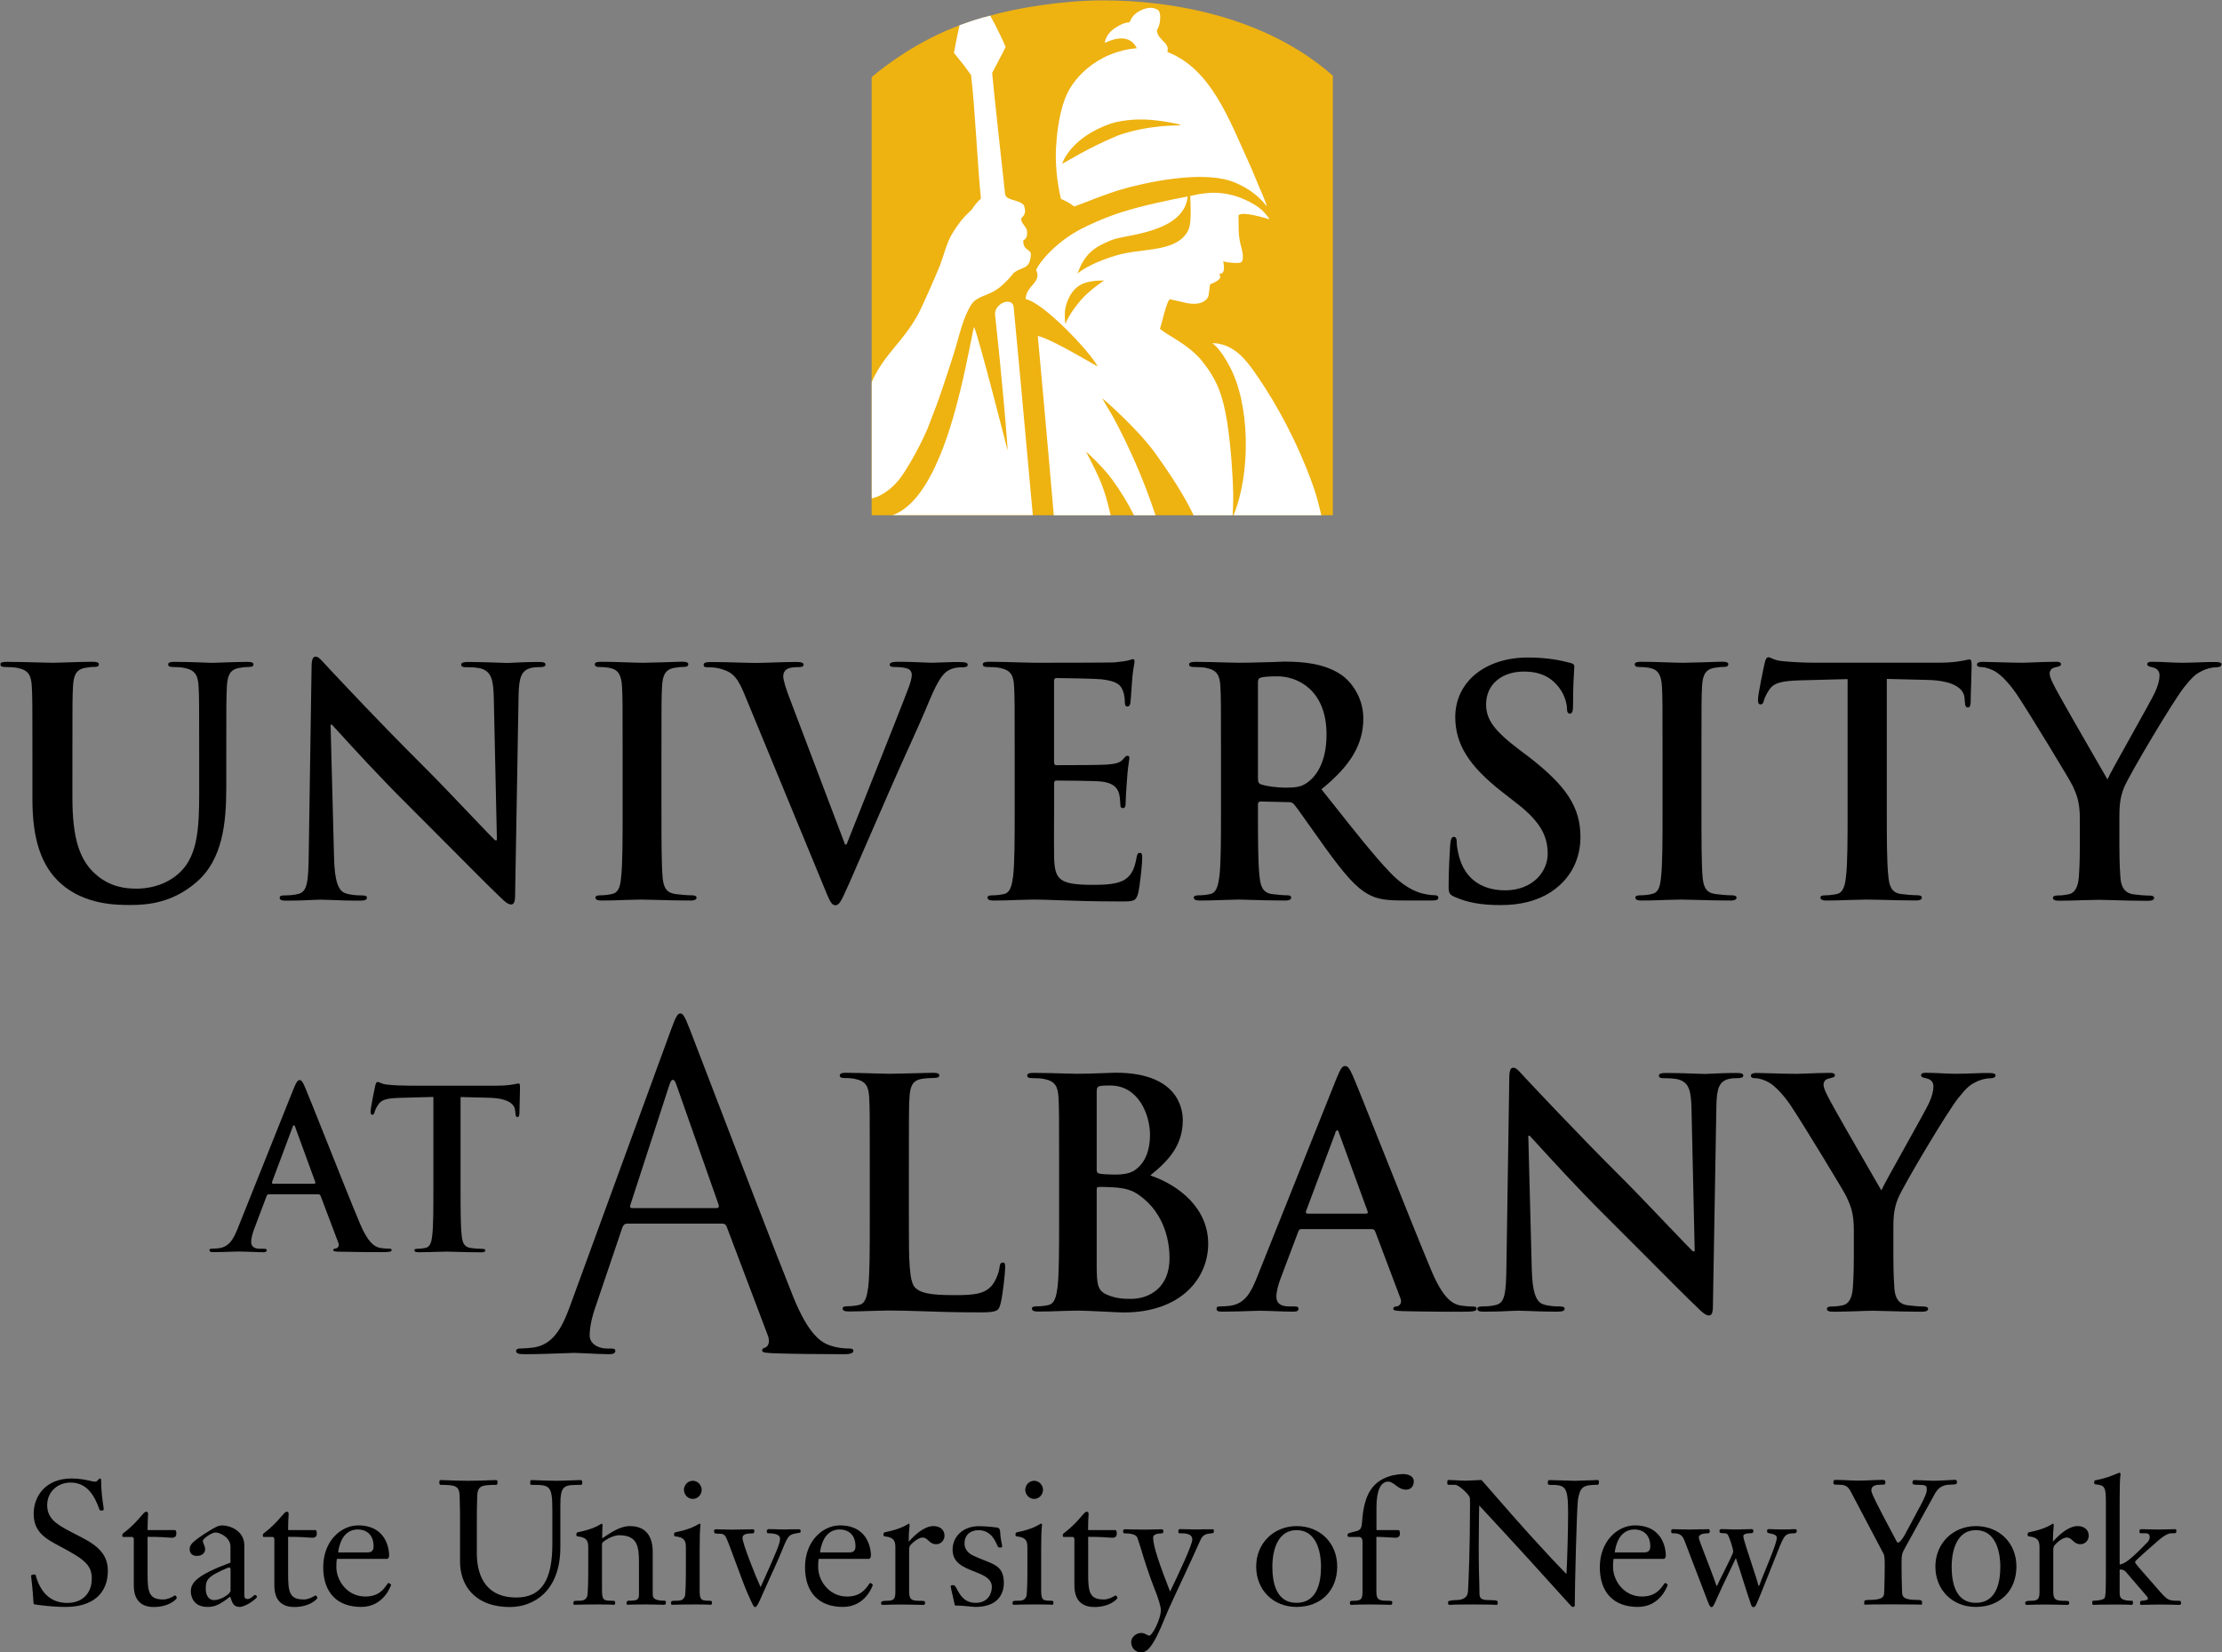 <?xml version="1.0" encoding="utf-8"?>
<!-- Generator: Adobe Illustrator 22.0.1, SVG Export Plug-In . SVG Version: 6.00 Build 0)  -->
<svg version="1.1" id="Layer_1" xmlns="http://www.w3.org/2000/svg" xmlns:xlink="http://www.w3.org/1999/xlink" x="0px" y="0px"
	 width="250.1px" height="186.02px" viewBox="0 0 250.1 186.02" enable-background="new 0 0 250.1 186.02" xml:space="preserve">
<rect x="0" y="0" width="250.1" height="186.02" fill="#808080" stroke="none"/>
<path d="M11.06,166.59c-0.09,0.1-0.2,0.21-0.33,0.21c-0.17,0-0.38-0.05-0.65-0.11c-0.47-0.1-1.13-0.25-2.01-0.25
	c-2.95,0-4.28,2-4.28,3.98c0,2.08,1.38,2.82,2.98,3.67c2.76,1.46,3.56,2.11,3.56,3.61c0,1.69-1.06,2.75-2.77,2.75
	c-1.72,0-2.93-1.02-3.5-2.96c-0.04-0.2-0.06-0.24-0.19-0.24c-0.26,0-0.37,0.05-0.37,0.17l0.02,0.19c0.04,0.36,0.15,1.2,0.25,2.8
	c0.02,0.19,0.03,0.2,0.16,0.21c0.69,0.1,1.98,0.28,3.46,0.28c3.02,0,4.75-1.49,4.75-4.08c0-2.24-1.75-3.14-3.6-4.08
	c-0.56-0.29-1.14-0.58-1.68-0.92c-0.65-0.42-1.55-1.01-1.55-2.39c0-1.44,1.13-2.53,2.63-2.53c1.91,0,2.72,1.54,3.26,3.05
	c0.03,0.1,0.09,0.1,0.31,0.1c0.09,0,0.17-0.09,0.17-0.17l-0.04-0.3c-0.09-0.56-0.26-1.73-0.26-2.92c0-0.08-0.02-0.23-0.15-0.23
	C11.21,166.44,11.13,166.51,11.06,166.59"/>
<path d="M15.85,170.71c-0.38,0.44-0.94,1.11-1.98,1.9l0,0c-0.09,0.07-0.11,0.18-0.11,0.26c0,0.1,0.05,0.15,0.09,0.15h0.99
	c0.15,0,0.22,0.1,0.22,0.28v5.19c0,2,1.22,2.42,2.24,2.42c1.75,0,2.6-0.9,2.6-1.02c0-0.11-0.13-0.29-0.19-0.29
	c-0.02,0-0.08,0.04-0.14,0.07c-0.24,0.14-0.69,0.39-1.2,0.39c-1.6,0-1.76-0.83-1.76-2.87v-4.15c0-0.02,0.01-0.03,0.03-0.03
	c1.27,0,2.12,0.06,2.49,0.09l0.21,0.01c0.34,0,0.51-0.15,0.51-0.47c0-0.35-0.1-0.39-0.17-0.39h-3.04c-0.02,0-0.03-0.02-0.03-0.03
	c0-0.72,0.03-1.11,0.04-1.4l0.02-0.41c0-0.17-0.11-0.23-0.21-0.23C16.29,170.19,16.13,170.39,15.85,170.71"/>
<path d="M22.96,172.71c-1.48,0.99-1.61,1.24-1.61,1.75c0,0.2,0.14,0.7,0.8,0.7c0.77,0,0.94-0.52,0.94-0.72
	c0-0.23-0.08-0.43-0.15-0.6c-0.06-0.13-0.11-0.26-0.11-0.39c0-0.21,0.96-0.93,1.43-0.93c0.49,0,1.68,0.56,1.68,1.59v1.79
	c0,0.01-0.01,0.02-0.02,0.02c-3.73,1.39-4.44,2.22-4.44,3.25c0,0.18,0.05,1.73,1.87,1.73c0.84,0,1.38-0.25,2.53-1.14
	c0.01-0.01,0.02-0.01,0.02-0.01c0.01,0.01,0.02,0.01,0.02,0.02c0.23,0.72,0.39,1.13,1.06,1.13s1.95-0.94,1.95-1.16
	c0-0.06-0.14-0.19-0.23-0.19c-0.05,0-0.13,0.07-0.22,0.15c-0.16,0.13-0.37,0.31-0.62,0.31s-0.36-0.13-0.36-0.42v-5.62
	c0-1.68-1.67-2.24-2.42-2.24C24.67,171.73,24.46,171.73,22.96,172.71 M23.16,178.88c0-0.72,0.09-1.04,0.66-1.46
	c0.38-0.31,1.85-0.97,1.97-0.97c0.1,0,0.16,0.11,0.16,0.22v2.39c0,0.38-1.08,1.07-1.84,1.07C23.41,180.13,23.16,179.48,23.16,178.88
	"/>
<path d="M31.67,170.71c-0.38,0.44-0.94,1.11-1.98,1.9c-0.09,0.07-0.11,0.18-0.11,0.26c0,0.1,0.05,0.15,0.09,0.15h0.99
	c0.14,0,0.22,0.1,0.22,0.28v5.19c0,2,1.22,2.42,2.24,2.42c1.75,0,2.59-0.9,2.6-1.02c0-0.11-0.13-0.29-0.19-0.29
	c-0.02,0-0.08,0.04-0.14,0.07c-0.24,0.14-0.69,0.39-1.2,0.39c-1.6,0-1.76-0.83-1.76-2.87v-4.15c0-0.02,0.01-0.03,0.02-0.03
	c1.27,0,2.13,0.06,2.49,0.09l0.21,0.01c0.34,0,0.51-0.15,0.51-0.47c0-0.35-0.1-0.39-0.17-0.39h-3.04c-0.02,0-0.02-0.02-0.02-0.03
	c0-0.72,0.02-1.11,0.04-1.4l0.02-0.41c0-0.17-0.11-0.23-0.21-0.23C32.11,170.19,31.95,170.39,31.67,170.71"/>
<path d="M36.38,176.43c0,2.84,1.56,4.47,4.27,4.47c2.59,0,3.36-2.46,3.37-2.48c0-0.04-0.16-0.21-0.29-0.21
	c-0.06,0-0.12,0.09-0.19,0.19l-0.09,0.13c-0.57,0.82-1.29,1.2-2.33,1.2c-2.13,0-3.26-1.91-3.26-3.28c0-0.42,0-0.6,0.05-0.94
	c0.01-0.01,0.02-0.02,0.03-0.02h5.62c0.15,0,0.24-0.21,0.24-0.38c0-0.35-0.1-3.39-3.5-3.39C38.37,171.73,36.38,173.49,36.38,176.43
	 M38.07,174.75c-0.01-0.01-0.01-0.01-0.01-0.02c0.25-1.67,1.02-2.55,2.23-2.55c0.85,0,1.76,0.5,1.76,1.9c0,0.6-0.35,0.68-0.69,0.68
	h-3.27C38.08,174.76,38.08,174.76,38.07,174.75"/>
<path d="M64.42,166.65c-0.6,0.02-1.35,0.05-1.71,0.05c-0.85,0-1.71-0.04-2.27-0.06l-0.63-0.02c-0.06,0-0.13,0.02-0.13,0.27
	c0,0.19,0.01,0.27,0.13,0.27c2.02,0,2.36,0,2.36,2.77v3.91c0,3.99-1.19,6-4.06,6c-3.87,0-4.44-3.12-4.44-4.98v-3.57
	c0-1.12,0.01-1.66,0.03-2.28l0.01-0.5c0.03-1.22,0.42-1.35,2.1-1.35c0.18,0,0.19-0.11,0.19-0.31c0-0.07-0.01-0.23-0.15-0.23
	l-0.4,0.01c-0.63,0.03-1.8,0.07-2.73,0.07c-0.92,0-2.08-0.04-2.71-0.07l-0.41-0.01c-0.14,0-0.15,0.16-0.15,0.23
	c0,0.2,0.01,0.31,0.19,0.31c1.68,0,2.08,0.13,2.1,1.35l0.01,0.5c0.02,0.62,0.03,1.16,0.03,2.28v4.52c0,2.47,1.48,5.1,5.64,5.1
	c2.61,0,5.65-1.76,5.65-6.72v-4.68c0-2.35,0.4-2.35,2.32-2.35c0.14,0,0.15-0.16,0.15-0.23c0-0.28-0.07-0.31-0.25-0.31L64.42,166.65z
	"/>
<path d="M67.52,171.64c-0.29,0.17-0.9,0.53-2.51,0.86c-0.09,0.02-0.14,0.11-0.14,0.25c0,0.13,0.01,0.19,0.15,0.21
	c1,0.1,1.19,0.5,1.19,1.21v2.7c0,1.24-0.04,2.66-0.12,2.85c-0.13,0.29-0.32,0.48-0.83,0.48c-0.72,0-0.72,0.04-0.72,0.27
	c0,0.12,0.01,0.19,0.13,0.19l0.33-0.01c0.38-0.01,1.01-0.03,2.33-0.03c1.09,0,1.48,0.02,1.65,0.03l0.09,0.01
	c0.17,0,0.17-0.11,0.17-0.23c0-0.2,0-0.23-0.55-0.23c-0.9,0-0.93-0.27-0.93-1.39v-5.05c0.09-0.27,1.19-0.93,1.92-0.93
	c2.08,0,2.24,1.28,2.24,3.08v3.53c0,0.69-0.22,0.76-1.15,0.76c-0.22,0-0.25,0.18-0.25,0.25c0,0.14,0.04,0.21,0.11,0.21l0.16-0.01
	c0.23-0.01,0.7-0.03,1.92-0.03l1.29,0.02l0.7,0.02c0.25,0,0.25-0.11,0.25-0.23c0-0.14,0-0.23-0.17-0.23c-1.21,0-1.31-0.36-1.31-0.74
	v-4.73c0-2.42-1.4-2.93-2.57-2.93c-1.07,0-2.09,0.69-3.08,1.36c-0.01,0.01-0.02,0.01-0.03,0s-0.01-0.01-0.01-0.02
	c0-0.63,0.02-1.04,0.03-1.25l0.01-0.16c0-0.18-0.03-0.19-0.03-0.19C67.7,171.53,67.63,171.57,67.52,171.64"/>
<path d="M76.98,167.72c0,0.49,0.4,1.02,1,1.02s1-0.53,1-1.02s-0.4-1.02-1-1.02C77.38,166.7,76.98,167.22,76.98,167.72 M78.52,171.64
	c-0.29,0.17-0.9,0.53-2.51,0.86c-0.09,0.02-0.14,0.11-0.14,0.25c0,0.13,0.01,0.19,0.15,0.21c1,0.1,1.18,0.5,1.18,1.21v2.7
	c0,1.24-0.04,2.66-0.12,2.85c-0.13,0.29-0.32,0.48-0.83,0.48c-0.72,0-0.72,0.04-0.72,0.27c0,0.12,0.01,0.19,0.13,0.19l0.33-0.01
	c0.38-0.01,1.01-0.03,2.33-0.03c1,0,1.38,0.02,1.55,0.03l0.09,0.01c0.17,0,0.17-0.11,0.17-0.23c0-0.21-0.01-0.23-0.45-0.23
	c-0.9,0-0.93-0.27-0.93-1.39v-4.26c0-1.45,0.03-2.39,0.09-2.79l0.01-0.05c0-0.1-0.03-0.19-0.1-0.19
	C78.71,171.53,78.64,171.57,78.52,171.64"/>
<path d="M89.1,172.16l-0.87,0.02l-1.7-0.04c-0.07,0-0.13,0.02-0.16,0.07c-0.05,0.05-0.07,0.1-0.07,0.15c0,0.06,0.01,0.25,0.15,0.25
	c0.89,0,1.35,0.2,1.35,0.6c0,0.54-0.33,1.32-2.17,5.42c-0.01,0.01-0.01,0.02-0.02,0.02s-0.02-0.01-0.02-0.02
	c-0.44-0.92-2.02-4.86-2.02-5.51c0-0.44,0.56-0.5,1.17-0.5c0.1,0,0.17-0.13,0.17-0.21c0-0.09-0.02-0.25-0.13-0.25l-2.35,0.04
	l-1.87-0.04c-0.06,0-0.11,0.02-0.14,0.05s-0.05,0.08-0.05,0.14c0,0.25,0.05,0.31,0.59,0.31c0.3,0,0.51,0.02,0.71,0.33
	c0.14,0.19,0.59,1.42,1.11,2.83c0.54,1.46,1.14,3.1,1.5,3.86l0.19,0.42c0.25,0.54,0.37,0.82,0.53,0.82c0.14,0,0.32-0.25,0.87-1.54
	l0.61-1.36c0.49-1.07,1.16-2.54,1.61-3.65c0.64-1.57,0.71-1.64,1.86-1.81c0.16-0.02,0.17-0.08,0.17-0.19c0-0.04-0.01-0.21-0.15-0.21
	L89.1,172.16z"/>
<path d="M90.61,176.43c0,2.84,1.55,4.47,4.27,4.47c2.59,0,3.36-2.46,3.36-2.48c0-0.04-0.16-0.21-0.29-0.21
	c-0.06,0-0.12,0.09-0.18,0.19l-0.09,0.13c-0.58,0.82-1.29,1.2-2.33,1.2c-2.13,0-3.26-1.91-3.26-3.28c0-0.42,0-0.6,0.05-0.94
	c0-0.01,0.01-0.02,0.03-0.02h5.62c0.15,0,0.24-0.21,0.24-0.38c0-0.35-0.1-3.39-3.5-3.39C92.6,171.73,90.61,173.49,90.61,176.43
	 M92.3,174.75c0-0.01-0.01-0.01,0-0.02c0.25-1.67,1.01-2.55,2.23-2.55c0.85,0,1.76,0.5,1.76,1.9c0,0.6-0.35,0.68-0.7,0.68h-3.27
	C92.31,174.76,92.3,174.76,92.3,174.75"/>
<path d="M102.09,171.64c-0.29,0.17-0.9,0.53-2.51,0.86c-0.09,0.02-0.14,0.11-0.14,0.25c0,0.13,0.02,0.19,0.16,0.21
	c0.99,0.1,1.18,0.5,1.18,1.21v5.01c0,0.86-0.17,1.03-1.03,1.03c-0.4,0-0.58,0.07-0.58,0.23c0,0.23,0.11,0.23,0.15,0.23l0.4-0.01
	c0.33-0.01,0.83-0.03,1.89-0.03l1.26,0.02l0.98,0.02c0.21,0,0.27-0.01,0.27-0.25c0-0.19-0.04-0.21-0.78-0.21
	c-1.01,0-1.01-0.47-1.01-1.19v-4.48c0-0.2,0-0.42,0.14-0.59c0.47-0.52,1.01-0.86,1.38-0.86c0.28,0,0.46,0.16,0.65,0.34
	c0.22,0.2,0.45,0.41,0.87,0.41c0.59,0,0.94-0.49,0.94-0.96c0-0.65-0.49-1.08-1.24-1.08c-1.01,0-2.04,0.93-2.74,1.71
	c-0.01,0.01-0.02,0.01-0.03,0.01c-0.01-0.01-0.02-0.01-0.02-0.03c0-0.72,0.04-1.18,0.08-1.48l0.02-0.32c0-0.08-0.04-0.16-0.05-0.17
	C102.28,171.53,102.21,171.57,102.09,171.64"/>
<path d="M107.22,174.46c0,1.49,1.24,1.98,2.44,2.45c1.02,0.4,1.98,0.78,1.98,1.75c0,0.66-0.38,1.78-1.82,1.78
	c-1.28,0-1.76-0.9-2.08-1.49c-0.15-0.28-0.27-0.5-0.41-0.5c-0.29,0-0.33,0.06-0.33,0.09c0,0.11,0.14,0.72,0.27,1.26
	c0.09,0.42,0.17,0.78,0.19,0.87c0,0.02,0.05,0.07,0.07,0.07c0.46,0,1.05,0.05,1.53,0.1c0.32,0.03,0.59,0.06,0.74,0.06
	c2.96,0,3.19-2.03,3.19-2.66c0-1.73-0.84-2.06-2.23-2.6c-0.38-0.15-0.8-0.32-1.25-0.53c-0.35-0.17-0.95-0.58-0.95-1.35
	c0-0.93,0.62-1.5,1.61-1.5c0.92,0,1.61,0.56,2.06,1.67l0.01,0.03c0.1,0.25,0.2,0.26,0.37,0.26c0.03,0,0.19-0.01,0.19-0.13
	c0-0.1-0.03-0.24-0.07-0.42c-0.05-0.28-0.13-0.66-0.15-1.16c0-0.16-0.05-0.48-0.28-0.53c-0.07-0.02-1.21-0.17-2.12-0.17
	C108.46,171.81,107.22,172.92,107.22,174.46"/>
<path d="M115.4,167.72c0,0.49,0.4,1.02,1,1.02s1-0.53,1-1.02s-0.4-1.02-1-1.02C115.8,166.7,115.4,167.22,115.4,167.72
	 M116.95,171.64c-0.29,0.17-0.9,0.53-2.51,0.86c-0.09,0.02-0.14,0.11-0.14,0.25c0,0.13,0.01,0.19,0.15,0.21
	c1,0.1,1.19,0.5,1.19,1.21v2.7c0,1.24-0.04,2.66-0.12,2.85c-0.13,0.29-0.32,0.48-0.83,0.48c-0.72,0-0.72,0.04-0.72,0.27
	c0,0.12,0.01,0.19,0.13,0.19l0.33-0.01c0.38-0.01,1.01-0.03,2.33-0.03c1.01,0,1.38,0.02,1.55,0.03l0.09,0.01
	c0.17,0,0.17-0.11,0.17-0.23c0-0.21-0.01-0.23-0.45-0.23c-0.9,0-0.93-0.27-0.93-1.39v-4.26c0-1.45,0.03-2.39,0.09-2.79l0.01-0.05
	c0-0.1-0.03-0.19-0.09-0.19C117.13,171.53,117.06,171.57,116.95,171.64"/>
<path d="M121.71,170.71c-0.37,0.44-0.94,1.11-1.98,1.9c-0.09,0.07-0.11,0.18-0.11,0.26c0,0.1,0.05,0.15,0.1,0.15h0.99
	c0.14,0,0.22,0.1,0.22,0.28v5.19c0,2,1.22,2.42,2.24,2.42c1.76,0,2.6-0.9,2.6-1.02c0-0.11-0.13-0.29-0.19-0.29
	c-0.01,0-0.08,0.04-0.14,0.07c-0.24,0.14-0.69,0.39-1.2,0.39c-1.6,0-1.76-0.83-1.76-2.87v-4.15c0-0.02,0.01-0.03,0.02-0.03
	c1.27,0,2.13,0.06,2.49,0.09l0.21,0.01c0.34,0,0.5-0.15,0.5-0.47c0-0.35-0.1-0.39-0.17-0.39h-3.04c-0.01,0-0.02-0.02-0.02-0.03
	c0-0.72,0.02-1.11,0.04-1.4l0.02-0.41c0-0.17-0.11-0.23-0.21-0.23C122.16,170.19,121.99,170.39,121.71,170.71"/>
<path d="M135.61,172.16l-0.92,0.02l-1.91-0.04c-0.03,0-0.05,0.01-0.08,0.04c-0.04,0.04-0.07,0.12-0.07,0.2
	c0,0.17,0.02,0.23,0.17,0.23c0.54,0,1.4,0,1.4,0.7c0,0.62-1.6,4-2.55,5.97c-0.01,0.01,0.13,0.02,0.12,0.02
	c-0.01-0.01-0.02-0.01-0.03-0.02c-1.21-3.1-1.95-5.22-1.95-6.2c0-0.41,0.69-0.46,0.99-0.46c0.12,0,0.17-0.14,0.17-0.23
	c0-0.16-0.06-0.23-0.21-0.23l-0.91,0.02l-1.04,0.02l-1.6-0.03l-0.59-0.01c-0.05,0-0.1,0.02-0.13,0.05
	c-0.04,0.04-0.06,0.09-0.06,0.16c0,0.11,0.03,0.25,0.15,0.25c0.84,0,1.32,0.16,1.45,0.47c0.14,0.39,0.28,0.85,0.46,1.42
	c0.32,1.07,0.76,2.52,1.57,4.6l0.05,0.11c0.24,0.61,0.57,1.6,0.57,2.06c0,0.95-0.94,2.85-1.31,2.85c-0.1,0-0.14-0.02-0.25-0.09
	c-0.17-0.09-0.37-0.21-0.66-0.21c-0.53,0-1.12,0.45-1.12,1.04c0,0.63,0.48,1.14,1.08,1.14c0.65,0,1.3-0.31,2.79-4.05
	c0.24-0.62,1.19-2.65,2.11-4.62c0.74-1.6,1.44-3.11,1.76-3.84c0.29-0.69,0.57-0.82,1.26-0.88c0.27-0.02,0.31-0.07,0.31-0.23
	c0-0.12-0.01-0.23-0.11-0.23L135.61,172.16z"/>
<path d="M141.39,176.35c0,2.64,1.91,4.55,4.55,4.55c2.73,0,4.57-1.83,4.57-4.55c0-2.64-1.92-4.55-4.57-4.55
	C143.34,171.81,141.39,173.76,141.39,176.35 M143.21,176.35c0-0.96,0.2-4.09,2.73-4.09c2.55,0,2.75,3.13,2.75,4.09
	c0,1.87-0.48,4.09-2.75,4.09C143.68,180.45,143.21,178.22,143.21,176.35"/>
<path d="M156.7,166.1c-2.2,0.58-3.19,2.1-3.39,5.24c-0.06,0.9-0.26,0.95-1.03,1.13l-0.02,0.01c-0.5,0.1-0.59,0.18-0.59,0.31
	c0,0.23,0.07,0.23,0.21,0.23h1.08c0.4,0,0.4,0.43,0.4,0.66v5.5c0,0.86-0.17,1.03-1.03,1.03c-0.37,0-0.39,0.05-0.39,0.23
	c0,0.23,0.11,0.23,0.15,0.23l0.18-0.01c0.24-0.01,0.73-0.04,1.91-0.04l1.27,0.02l0.99,0.02c0.2,0,0.27-0.01,0.27-0.25
	c0-0.19-0.04-0.21-0.78-0.21c-1.01,0-1.01-0.47-1.01-1.19v-5.97c0-0.01,0.01-0.03,0.03-0.03c0.29,0,1.02,0.04,1.55,0.07l0.56,0.03
	c0.34,0,0.51-0.15,0.51-0.47c0-0.35-0.1-0.39-0.17-0.39h-2.44c-0.02,0-0.03-0.01-0.03-0.03v-2.54c0-1.89,0.47-2.89,1.35-2.89
	c0.19,0,0.56,0.19,0.88,0.46c0.5,0.41,0.95,0.45,1.07,0.45c0.56,0,0.9-0.36,0.9-0.94c0-0.61-0.65-0.82-1.21-0.82
	C157.54,165.95,157.01,166.03,156.7,166.1"/>
<path d="M179.19,166.64c-0.66,0.02-1.64,0.06-1.93,0.06c-0.32,0-1.09-0.03-1.77-0.05l-1.09-0.03c-0.09,0-0.19,0.03-0.19,0.29
	c0,0.15,0.04,0.25,0.23,0.25c1.73,0,2.06,0.1,2.06,3.13c0,1.88-0.09,5.34-0.2,7.26c0,0.01,0.43,0.04,0.42,0.05
	c-0.01,0.01-0.02,0-0.03-0.01c-3.43-3.52-6.06-6.54-8.17-8.96l-1.67-1.91l-0.03-0.04c-0.04-0.04-0.07-0.07-0.1-0.07l-1.75,0.08
	c-0.23,0-0.87-0.03-1.35-0.06l-0.53-0.02c-0.14,0-0.19,0.02-0.19,0.25c0,0.22,0.01,0.29,0.15,0.29h0.73c0.41,0,1.49,1.02,1.64,1.4
	c0.04,0.1,0.04,0.49,0.04,0.86c0,4.94-0.16,8.47-0.23,9.76l-0.01,0.07c-0.06,0.58-0.53,0.89-1.36,0.89c-0.36,0-0.87,0.07-0.87,0.19
	c0,0.26,0.01,0.35,0.17,0.35l0.1-0.01c0.18-0.01,0.66-0.04,2.44-0.04c1.94,0,2.4,0.03,2.6,0.04l0.11,0.01
	c0.13,0,0.17-0.04,0.17-0.27c0-0.18,0-0.27-0.98-0.27c-1.08,0-1.08-0.3-1.08-0.99l-0.01-0.62c-0.02-0.79-0.07-2.27-0.07-4.39
	l0.03-3.39l0.03-1.7c0-0.01-0.3,0.01-0.29,0c0.01,0-0.16-0.04-0.15-0.03c5.1,5.49,7.86,8.55,9.34,10.2
	c1.07,1.19,1.51,1.68,1.58,1.69c0.19,0,0.27-0.01,0.27-0.25c0-1.83,0.23-11.12,0.36-11.84c0.25-1.42,0.56-1.66,2.21-1.66
	c0.05,0,0.15,0,0.15-0.31c0-0.04-0.01-0.23-0.13-0.23L179.19,166.64z"/>
<path d="M180.07,176.43c0,2.84,1.56,4.47,4.27,4.47c2.6,0,3.36-2.46,3.37-2.48c0-0.04-0.16-0.21-0.29-0.21
	c-0.06,0-0.11,0.09-0.18,0.19l-0.09,0.13c-0.58,0.82-1.3,1.2-2.33,1.2c-2.13,0-3.26-1.91-3.26-3.28c0-0.42,0-0.6,0.05-0.94
	c0.01-0.01,0.02-0.02,0.03-0.02h5.62c0.15,0,0.24-0.21,0.24-0.38c0-0.35-0.1-3.39-3.5-3.39
	C182.07,171.73,180.07,173.49,180.07,176.43 M181.76,174.75c-0.01-0.01-0.01-0.01-0.01-0.02c0.25-1.67,1.02-2.55,2.24-2.55
	c0.85,0,1.76,0.5,1.76,1.9c0,0.6-0.35,0.68-0.7,0.68h-3.27C181.78,174.76,181.77,174.76,181.76,174.75"/>
<path d="M201.85,172.15c-0.22,0.01-0.55,0.03-1.04,0.03c-0.78,0-1.16-0.02-1.41-0.03l-0.28-0.01c-0.08,0-0.14,0.02-0.18,0.05
	c-0.03,0.04-0.05,0.09-0.05,0.16c0,0.15,0.07,0.23,0.23,0.25c0.56,0.12,0.87,0.2,0.87,0.52c0,0.5-0.73,2.27-1.31,3.69
	c-0.29,0.72-0.55,1.34-0.66,1.68c-0.01,0.01-0.02,0.02-0.03,0.02h-0.04c-0.01,0-0.02-0.01-0.03-0.02c-0.08-0.37-0.4-1.36-0.75-2.41
	c-0.46-1.41-0.95-2.85-0.95-3.16c0-0.12,0.12-0.32,0.92-0.32c0.19,0,0.21-0.12,0.21-0.25c0-0.04-0.01-0.21-0.15-0.21l-0.83,0.02
	l-1.07,0.02l-1.11-0.03l-0.42-0.01c-0.08,0-0.14,0.02-0.18,0.05c-0.04,0.04-0.05,0.09-0.05,0.16c0,0.17,0.04,0.25,0.41,0.25
	c0.31,0,0.46,0.05,0.53,0.17c0.17,0.29,0.6,1.54,0.6,1.91c0,0.19-0.59,1.37-1.12,2.42c-0.33,0.65-0.61,1.21-0.68,1.4
	c-0.01,0.01-0.02,0.02-0.03,0.02h-0.04c-0.01,0-0.02-0.01-0.02-0.02c-0.08-0.3-0.49-1.38-0.93-2.52c-0.54-1.39-1.05-2.71-1.05-2.89
	c0-0.42,0.67-0.48,1.07-0.48c0.1,0,0.17-0.13,0.17-0.21c0-0.09-0.02-0.25-0.13-0.25l-1.38,0.02l-0.77,0.02l-1.87-0.04
	c-0.07,0-0.13,0.02-0.16,0.05c-0.03,0.02-0.03,0.06-0.03,0.08v0.16c0,0.17,0.09,0.17,0.23,0.17c0.58,0,0.89,0.14,1.11,0.51
	c0.09,0.13,0.25,0.56,0.77,1.94l1.48,3.86l0.28,0.74c0.41,1.07,0.48,1.26,0.66,1.26c0.18,0,0.31-0.29,0.61-0.99l0.63-1.38l1.48-3.1
	c0.01-0.01,0.01-0.02,0.02-0.02c0.01,0,0.02,0.01,0.02,0.02c0.32,0.91,0.61,1.82,0.88,2.71c0.26,0.82,0.53,1.67,0.82,2.5
	c0.05,0.17,0.14,0.26,0.27,0.26c0.08,0,0.15-0.04,0.22-0.13c0.13-0.15,1.05-2.49,1.8-4.37c0.43-1.09,0.8-2.02,0.96-2.41
	c0.52-1.22,0.66-1.4,1.62-1.4c0.21,0,0.27-0.16,0.27-0.25c0-0.04-0.01-0.21-0.15-0.21H201.85z"/>
<path d="M218.49,166.67l-0.89,0.03l-1.2-0.05l-0.91-0.03c-0.15,0-0.23,0.09-0.23,0.25c0,0.22,0,0.29,0.84,0.29
	c0.81,0,0.77,0.22,0.77,0.57c0,0.2-0.07,0.39-0.14,0.57c-0.29,0.74-0.7,1.43-1.07,2.12c-0.42,0.78-0.83,1.58-1.26,2.35
	c-0.09,0.15-0.68,1.22-0.91,0.78l-0.17-0.33c-2.29-4.28-2.69-5.16-2.69-5.44c0-0.56,0.53-0.64,1.11-0.64c0.47,0,0.47-0.06,0.47-0.27
	c0-0.23-0.05-0.27-0.37-0.27c-0.44,0-0.9,0.02-1.34,0.04c-0.44,0.02-0.9,0.04-1.34,0.04c-0.41,0-0.84-0.02-1.25-0.04
	c-0.4-0.02-0.83-0.04-1.24-0.04c-0.19,0-0.31,0.02-0.31,0.25c0,0.27,0.01,0.29,0.55,0.29c0.6,0,1.02,0.05,1.37,0.71l3.68,6.98
	c0.1,0.16,0.18,0.36,0.18,1.27c0,0.82-0.02,2.09-0.06,3.12c-0.02,0.56-0.15,0.89-1.72,0.89c-0.53,0-0.53,0.1-0.53,0.31
	c0,0.19,0,0.23,0.13,0.23l0.09-0.01c0.18-0.01,0.65-0.03,3.03-0.03c2.4,0,2.88,0.03,3.05,0.03l0.08,0.01c0.13,0,0.13-0.04,0.13-0.23
	c0-0.21,0-0.31-0.53-0.31c-1.57,0-1.7-0.34-1.72-0.89c-0.04-1.02-0.06-2.3-0.06-3.12c0-1.14,0.04-1.22,0.46-1.97l3.12-5.66
	c0.39-0.76,0.78-1.34,1.96-1.34c0.68,0,0.7-0.09,0.7-0.29c0-0.17-0.07-0.25-0.23-0.25C219.56,166.62,218.99,166.64,218.49,166.67"/>
<path d="M217.84,176.35c0,2.64,1.91,4.55,4.55,4.55c2.73,0,4.57-1.83,4.57-4.55c0-2.64-1.92-4.55-4.57-4.55
	C219.8,171.81,217.84,173.76,217.84,176.35 M219.67,176.35c0-0.96,0.2-4.09,2.73-4.09c2.55,0,2.75,3.13,2.75,4.09
	c0,1.87-0.48,4.09-2.75,4.09C220.14,180.45,219.67,178.22,219.67,176.35"/>
<path d="M230.87,171.64c-0.29,0.17-0.9,0.53-2.51,0.86c-0.09,0.02-0.14,0.11-0.14,0.25c0,0.13,0.02,0.19,0.16,0.21
	c0.99,0.1,1.18,0.5,1.18,1.21v5.01c0,0.86-0.17,1.03-1.03,1.03c-0.4,0-0.58,0.07-0.58,0.23c0,0.23,0.11,0.23,0.15,0.23l0.4-0.01
	c0.33-0.01,0.83-0.03,1.89-0.03l1.26,0.02l0.98,0.02c0.21,0,0.27-0.01,0.27-0.25c0-0.19-0.04-0.21-0.78-0.21
	c-1.01,0-1.01-0.47-1.01-1.19v-4.48c0-0.2,0-0.42,0.15-0.59c0.46-0.52,1.01-0.86,1.38-0.86c0.28,0,0.46,0.16,0.65,0.34
	c0.22,0.2,0.45,0.41,0.87,0.41c0.59,0,0.94-0.49,0.94-0.96c0-0.65-0.49-1.08-1.24-1.08c-1.01,0-2.05,0.93-2.75,1.71
	c-0.01,0.01-0.02,0.01-0.03,0.01c-0.01-0.01-0.01-0.01-0.01-0.03c0-0.72,0.04-1.18,0.07-1.48l0.02-0.32c0-0.08-0.03-0.16-0.05-0.17
	C231.05,171.53,230.98,171.57,230.87,171.64"/>
<path d="M238.19,165.93c-0.47,0.19-1.24,0.52-2.34,0.71c-0.09,0.02-0.14,0.11-0.14,0.25c0,0.13,0.05,0.19,0.15,0.21
	c1.09,0.1,1.17,0.35,1.17,2.08v6.9c0,2.71,0,3.62-0.16,3.84c-0.2,0.26-1.29,0.29-1.3,0.29c-0.04,0-0.07,0-0.07,0.27
	c0,0.12,0.01,0.19,0.13,0.19l0.17-0.01c0.27-0.01,0.92-0.03,2.35-0.03c1.09,0,1.48,0.02,1.65,0.03l0.09,0.01
	c0.16,0,0.19-0.09,0.19-0.23c0-0.19-0.05-0.23-0.07-0.23c-1.33,0-1.43-0.36-1.43-0.91v-2.59c0-0.01,0.01-0.02,0.03-0.02
	c0.22,0,0.47,0.03,0.67,0.27l1.78,2.07c0.59,0.67,0.71,0.81,0.71,0.94c0,0.2-0.69,0.24-0.7,0.24c-0.16,0-0.19,0.08-0.19,0.21
	c0,0.21,0,0.25,0.15,0.25l0.45-0.01l1.43-0.03c1.06,0,1.59,0.02,1.93,0.03l0.46,0.01c0.17,0,0.19-0.13,0.19-0.17
	c0-0.25-0.05-0.29-0.25-0.29c-1.11,0-1.26-0.07-2.05-0.95c-2.76-3.14-2.87-3.26-2.87-3.39s0.1-0.26,2.58-2.42
	c0.88-0.78,1.34-0.84,1.46-0.84c0.6,0,0.6,0,0.6-0.29c0-0.17-0.07-0.17-0.15-0.17l-1.84,0.04l-1.99-0.04
	c-0.04,0-0.08,0.02-0.11,0.04c-0.04,0.04-0.06,0.1-0.06,0.19c0,0.2,0.01,0.23,0.21,0.23c0.61,0,0.94-0.07,0.94,0.45
	c0,0.34-0.29,0.62-0.38,0.69c-1.72,1.77-2.49,2.38-3.08,2.38c-0.01,0,0.08,0.1,0.08,0.08v-7.38c0-1.45,0.03-2.39,0.09-2.79
	l0.01-0.05c0-0.09-0.03-0.19-0.09-0.19C238.53,165.79,238.39,165.85,238.19,165.93"/>
<path d="M24.78,74.59l-1.03,0.03l-0.11-0.01c-1.98-0.08-3.26-0.1-3.99-0.1c-0.36,0-0.57,0.04-0.66,0.13
	c-0.04,0.04-0.06,0.1-0.06,0.16c0,0.21,0.16,0.29,0.58,0.29c0.41,0,1.01,0.04,1.29,0.11c1.23,0.26,1.48,0.9,1.55,2.05
	c0.07,1.14,0.07,2.12,0.07,7.56v4.45c0,3.84-0.15,6.93-2.07,8.85c-1.74,1.74-4.03,1.93-4.94,1.93c-1.25,0-2.89-0.16-4.47-1.47
	c-1.98-1.62-2.79-4.16-2.79-8.79V84.8c0-5.44,0-6.42,0.07-7.56c0.07-1.16,0.31-1.86,1.34-2.05c0.43-0.07,0.64-0.11,1.03-0.11
	c0.39,0,0.54-0.08,0.54-0.29s-0.21-0.29-0.76-0.29c-0.7,0-1.71,0.03-2.59,0.06c-0.72,0.02-1.4,0.05-1.79,0.05
	c-0.46,0-1.13-0.02-1.91-0.04c-1.04-0.03-2.22-0.06-3.3-0.06c-0.4,0-0.6,0.04-0.7,0.13c-0.01,0.05-0.03,0.1-0.03,0.16
	c0,0.21,0.16,0.29,0.58,0.29c0.48,0,1.1,0.04,1.4,0.11c1.22,0.26,1.48,0.9,1.55,2.05c0.07,1.14,0.07,2.12,0.07,7.56v5.2
	c0,4.48,1,7.47,3.16,9.42c2.71,2.45,6.34,2.45,7.89,2.45c2.06,0,4.76-0.29,7.4-2.56c2.96-2.54,3.37-6.65,3.37-10.7v-3.81
	c0-5.44,0-6.42,0.07-7.56c0.07-1.16,0.31-1.86,1.34-2.05c0.43-0.07,0.64-0.11,1.03-0.11c0.45,0,0.62-0.08,0.62-0.29
	s-0.2-0.29-0.72-0.29C26.92,74.51,25.68,74.56,24.78,74.59"/>
<path d="M35.07,75.09l-0.32,21.09c-0.04,3.19-0.19,4.16-1.12,4.44c-0.55,0.16-1.24,0.18-1.61,0.18c-0.38,0-0.54,0.08-0.54,0.26
	c0,0.28,0.26,0.33,0.76,0.33c1.31,0,2.52-0.05,3.24-0.09l0.61-0.02l1,0.03c0.81,0.03,1.92,0.08,3.42,0.08c0.56,0,0.79-0.1,0.79-0.33
	c0-0.18-0.17-0.26-0.58-0.26c-0.53,0-1.23-0.03-1.86-0.25c-0.82-0.29-1.2-1.48-1.26-3.98l-0.39-14.96c0-0.01,0-0.01,0.01-0.02
	c0.01-0.01,0.01-0.01,0.02-0.01h0.11c0.01,0,0.01,0,0.02,0.01l0.78,0.85c1.5,1.65,4.61,5.06,7.7,8.12l4.73,4.74
	c2.28,2.3,4.44,4.47,5.77,5.74c0.38,0.38,0.81,0.78,1.19,0.78c0.31,0,0.44-0.32,0.44-1.08l0.39-22.48c0.04-2.06,0.35-2.77,1.34-3.05
	c0.43-0.11,0.71-0.11,1.08-0.11c0.41,0,0.61-0.1,0.61-0.29c0-0.25-0.29-0.29-0.79-0.29c-1.18,0-2.17,0.05-2.83,0.08l-0.66,0.03
	l-1.26-0.04c-0.85-0.03-1.92-0.07-3.05-0.07c-0.34,0-0.71,0.01-0.84,0.15c-0.04,0.04-0.06,0.09-0.06,0.15
	c0,0.15,0.07,0.29,0.54,0.29c0.51,0,1.36,0,1.9,0.22c0.9,0.38,1.19,1.13,1.23,3.23l0.35,16c0,0.01,0,0.01-0.01,0.02
	c-0.01,0.01-0.01,0.01-0.02,0.01h-0.18c-0.01,0-0.01,0-0.02-0.01c-0.26-0.25-1.27-1.31-2.56-2.66c-1.73-1.82-3.89-4.08-5.28-5.47
	c-5.42-5.38-10.99-11.38-11.05-11.44l-0.33-0.36c-0.4-0.44-0.66-0.73-0.96-0.73C35.21,73.91,35.07,74.28,35.07,75.09"/>
<path d="M74.16,74.57c-0.7,0.02-1.35,0.04-1.75,0.04c-0.48,0-1.23-0.02-2.02-0.05c-0.93-0.03-1.88-0.06-2.61-0.06
	c-0.44,0-0.68,0.04-0.78,0.14c-0.03,0.03-0.05,0.07-0.05,0.12c0,0.24,0.15,0.33,0.54,0.33c0.51,0,0.94,0.05,1.29,0.14
	c0.79,0.18,1.16,0.78,1.23,2.02c0.07,1.14,0.07,2.12,0.07,7.56v6.27c0,3.5,0,6.27-0.18,7.77c-0.1,1.03-0.31,1.66-1.05,1.8
	c-0.43,0.1-0.86,0.14-1.29,0.14c-0.48,0-0.54,0.14-0.54,0.26c0,0.22,0.22,0.33,0.69,0.33c0.81,0,1.87-0.03,2.81-0.07
	c0.71-0.02,1.32-0.04,1.68-0.04l1.64,0.04c1.11,0.03,2.48,0.07,3.91,0.07c0.25,0,0.65-0.04,0.65-0.33c0-0.21-0.29-0.26-0.54-0.26
	c-0.54,0-1.32-0.07-1.82-0.14c-1.06-0.14-1.33-0.76-1.45-1.77c-0.14-1.53-0.14-4.3-0.14-7.81V84.8c0-5.44,0-6.41,0.07-7.56
	s0.31-1.86,1.34-2.05c0.42-0.07,0.71-0.11,1.07-0.11c0.39,0,0.54-0.09,0.54-0.33c0-0.17-0.23-0.26-0.72-0.26
	C76,74.51,75.02,74.54,74.16,74.57"/>
<path d="M106.1,74.57l-1.24,0.04l-0.8-0.03c-0.7-0.03-1.77-0.08-2.94-0.08c-0.53,0-0.79,0.05-0.91,0.16
	c-0.04,0.04-0.07,0.1-0.07,0.17c0,0.21,0.23,0.26,0.58,0.26c0.59,0,1.08,0.06,1.43,0.18s0.48,0.44,0.48,0.7
	c0,0.3-0.13,0.82-0.32,1.33c-0.53,1.45-2.52,6.43-4.27,10.84l-2.75,6.91c-0.01,0.01-0.01,0.02-0.02,0.02h-0.14
	c-0.01,0-0.02-0.01-0.02-0.02l-6.13-16.17c-0.55-1.42-0.82-2.32-0.82-2.75c0-0.34,0.12-0.59,0.37-0.77c0.3-0.22,0.85-0.26,1.41-0.26
	c0.36,0,0.51-0.09,0.51-0.29c0-0.24-0.43-0.29-0.8-0.29c-1.04,0-2.07,0.04-2.9,0.07l-1.48,0.04c-0.56,0-1.29-0.02-2.07-0.04
	c-0.96-0.03-2.06-0.06-3.1-0.06c-0.34,0-0.71,0.01-0.84,0.15c-0.04,0.04-0.06,0.09-0.06,0.15c0,0.18,0.07,0.29,0.4,0.29
	c0.28,0,0.86,0,1.4,0.14c1.25,0.35,1.88,0.71,2.72,2.72l8.98,21.77c0.69,1.71,0.89,2.16,1.33,2.16c0.45,0,0.67-0.51,1.42-2.18
	l0.2-0.44l1.4-3.22l3.33-7.64c0.79-1.8,1.42-3.2,1.98-4.43c0.79-1.75,1.48-3.26,2.29-5.23c0.92-2.17,1.45-2.86,1.97-3.22
	c0.65-0.43,1.4-0.43,1.76-0.43c0.39,0,0.54-0.09,0.54-0.29c0-0.21-0.22-0.29-0.72-0.29C107.6,74.51,106.8,74.54,106.1,74.57"/>
<path d="M127.17,74.3l-0.22,0.06c-0.25,0.06-0.72,0.13-1.53,0.21c-0.61,0.03-6.43,0.04-8.91,0.04l-1.8-0.04
	c-1-0.03-2.23-0.07-3.33-0.07c-0.55,0-0.76,0.08-0.76,0.29s0.16,0.3,0.58,0.3c0.48,0,1.1,0.03,1.39,0.11
	c1.23,0.26,1.49,0.9,1.55,2.05c0.07,1.14,0.07,2.12,0.07,7.56v6.27c0,3.27,0,6.09-0.18,7.59c-0.14,1-0.31,1.84-1.05,1.98
	c-0.44,0.1-0.86,0.14-1.29,0.14c-0.48,0-0.54,0.14-0.54,0.26c0,0.22,0.22,0.33,0.69,0.33c0.81,0,1.87-0.03,2.81-0.07
	c0.71-0.02,1.32-0.04,1.68-0.04c0.81,0,1.65,0.03,2.71,0.07c1.72,0.06,3.85,0.14,7.16,0.14c1.33,0,1.65,0,1.9-0.9
	c0.18-0.71,0.46-3.14,0.46-3.95c0-0.39-0.01-0.62-0.26-0.62c-0.22,0-0.29,0.11-0.37,0.51c-0.25,1.49-0.71,2.23-1.62,2.66
	c-0.93,0.43-2.45,0.43-3.36,0.43c-3.72,0-4.23-0.6-4.3-3.02c-0.02-0.73-0.02-2.57-0.01-4.05l0.01-1.47v-2.82
	c0-0.2,0.03-0.38,0.24-0.38c0.8,0,4.37,0.03,5.06,0.11c1.17,0.13,1.81,0.57,2.02,1.41c0.08,0.33,0.1,0.66,0.12,0.96l0.02,0.33
	c0,0.2,0.09,0.29,0.3,0.29c0.29,0,0.29-0.38,0.29-0.65c0-0.26,0.07-1.67,0.14-2.39c0.08-1.27,0.19-1.93,0.24-2.29l0.04-0.3
	c0-0.17-0.08-0.26-0.22-0.26c-0.16,0-0.29,0.15-0.5,0.4l-0.05,0.05c-0.33,0.36-0.86,0.47-1.73,0.54c-0.71,0.06-3.88,0.07-5.7,0.07
	c-0.26,0-0.28-0.2-0.28-0.42v-9.01c0-0.27,0.08-0.38,0.28-0.38c0.67,0,4.46,0.07,5.06,0.14c1.85,0.22,2.17,0.68,2.41,1.3
	c0.21,0.5,0.22,1.21,0.22,1.29c0,0.34,0.08,0.47,0.29,0.47c0.23,0,0.29-0.19,0.33-0.37c0.04-0.27,0.09-1.01,0.13-1.61l0.05-0.74
	c0.08-1.11,0.18-1.65,0.24-1.98c0.03-0.15,0.05-0.25,0.05-0.33c0-0.21-0.05-0.3-0.19-0.3C127.41,74.22,127.28,74.27,127.17,74.3"/>
<path d="M142.1,74.56c-0.99,0.03-2,0.05-2.63,0.05l-1.42-0.03c-1.02-0.03-2.29-0.07-3.45-0.07c-0.39,0-0.6,0.04-0.7,0.13
	c-0.04,0.04-0.06,0.09-0.06,0.16c0,0.21,0.16,0.29,0.58,0.29c0.48,0,1.1,0.03,1.39,0.11c1.23,0.26,1.48,0.9,1.55,2.05
	c0.07,1.14,0.07,2.12,0.07,7.56v6.27c0,3.27,0,6.09-0.18,7.59c-0.14,1-0.31,1.83-1.05,1.98c-0.43,0.1-0.86,0.14-1.29,0.14
	c-0.48,0-0.54,0.14-0.54,0.26c0,0.22,0.22,0.33,0.69,0.33c0.84,0,1.98-0.04,2.9-0.07l1.45-0.04l1.15,0.03
	c1.08,0.03,2.71,0.08,4.08,0.08c0.46,0,0.69-0.11,0.69-0.33c0-0.21-0.22-0.26-0.4-0.26c-0.44,0-1.23-0.07-1.75-0.14
	c-1.13-0.15-1.31-1.02-1.41-1.98c-0.18-1.5-0.18-4.34-0.18-7.63v-0.5c0-0.21,0.1-0.31,0.31-0.31l3.1,0.07
	c0.27,0,0.48,0.04,0.66,0.26c0.27,0.31,0.93,1.26,1.71,2.35l1.82,2.56c2.07,2.85,3.39,4.44,4.87,5.23c0.95,0.51,1.87,0.67,3.8,0.67
	h3.38c0.47,0,0.65-0.09,0.65-0.33c0-0.21-0.22-0.26-0.4-0.26c-0.28,0-0.6-0.03-1-0.11l-0.04-0.01c-0.55-0.11-2.01-0.4-3.97-2.42
	c-1.82-1.91-3.88-4.51-6.49-7.81l-1.24-1.56c-0.01-0.01-0.01-0.03,0.01-0.04c3.29-2.67,4.69-5.05,4.69-7.96
	c0-2.55-1.58-4.29-2.41-4.86c-1.97-1.35-4.41-1.53-6.54-1.53C143.96,74.51,143.06,74.54,142.1,74.56 M141.93,88.3L141.93,88.3
	c-0.26-0.11-0.34-0.26-0.34-0.67V76.8c0-0.26,0.05-0.44,0.34-0.52c0.33-0.1,0.92-0.14,1.9-0.14c2.04,0,5.48,1.38,5.48,6.55
	c0,3.32-1.32,4.79-2.11,5.37c-0.63,0.46-1.09,0.61-2.54,0.61C143.62,88.65,142.6,88.52,141.93,88.3"/>
<path d="M163.8,80.72c0,3.06,1.53,5.5,5.26,8.42l1.64,1.28c2.91,2.24,3.5,3.91,3.5,5.72c0,1.98-1.68,4.09-4.8,4.09
	c-1.51,0-4.18-0.47-5.12-3.62c-0.19-0.65-0.32-1.39-0.32-1.82c0-0.3-0.04-0.58-0.33-0.58c-0.23,0-0.36,0.29-0.4,0.9l-0.01,0.11
	c-0.04,0.67-0.17,2.7-0.17,4.55c0,0.76,0.1,0.94,0.66,1.19c1.47,0.65,3.02,0.93,5.19,0.93c2.27,0,4.12-0.48,5.65-1.46
	c2.9-1.9,3.34-4.68,3.34-6.18c0-3.36-1.53-5.73-5.83-9.06l-1-0.75c-2.87-2.17-3.79-3.43-3.79-5.15c0-2.21,1.72-3.69,4.27-3.69
	c2.26,0,3.31,1,3.9,1.75c0.76,0.94,0.93,2.05,0.93,2.37c0,0.42,0.1,0.62,0.33,0.62c0.27,0,0.36-0.28,0.36-1.04
	c0-1.97,0.07-3.06,0.11-3.7l0.03-0.58c0-0.21-0.14-0.33-0.48-0.4c-1.05-0.28-2.53-0.6-4.73-0.6
	C167.17,74.01,163.8,76.77,163.8,80.72"/>
<path d="M191.21,74.57c-0.7,0.02-1.35,0.04-1.75,0.04c-0.48,0-1.23-0.02-2.02-0.05c-0.93-0.03-1.89-0.06-2.61-0.06
	c-0.44,0-0.68,0.04-0.78,0.14c-0.03,0.03-0.05,0.07-0.05,0.12c0,0.24,0.15,0.33,0.54,0.33c0.51,0,0.94,0.05,1.29,0.14
	c0.79,0.18,1.16,0.78,1.23,2.02c0.07,1.14,0.07,2.12,0.07,7.56v6.27c0,3.5,0,6.27-0.18,7.77c-0.11,1.03-0.31,1.66-1.05,1.8
	c-0.43,0.1-0.85,0.14-1.29,0.14c-0.48,0-0.54,0.14-0.54,0.26c0,0.22,0.22,0.33,0.69,0.33c0.81,0,1.87-0.03,2.81-0.07
	c0.71-0.02,1.32-0.04,1.68-0.04l1.64,0.04c1.11,0.03,2.48,0.07,3.92,0.07c0.24,0,0.65-0.04,0.65-0.33c0-0.21-0.3-0.26-0.54-0.26
	c-0.54,0-1.32-0.07-1.82-0.14c-1.06-0.14-1.33-0.76-1.45-1.77c-0.14-1.53-0.14-4.3-0.14-7.81V84.8c0-5.44,0-6.41,0.07-7.56
	s0.31-1.86,1.34-2.05c0.42-0.07,0.71-0.11,1.07-0.11c0.39,0,0.54-0.09,0.54-0.33c0-0.17-0.23-0.26-0.72-0.26
	C193.06,74.51,192.08,74.54,191.21,74.57"/>
<path d="M198.62,74.67L198.62,74.67c-0.08,0.31-0.75,3.53-0.75,4.09c0,0.4,0.08,0.54,0.3,0.54c0.19,0,0.29-0.12,0.36-0.41
	c0.05-0.2,0.2-0.64,0.61-1.25c0.56-0.82,1.48-0.98,3.48-1.05l5.31-0.14c0.01,0,0.01,0,0.02,0.01c0.01,0.01,0.01,0.01,0.01,0.02v14.6
	c0,3.27,0,6.1-0.18,7.59c-0.1,0.94-0.29,1.83-1.05,1.98c-0.43,0.09-0.86,0.14-1.29,0.14c-0.48,0-0.54,0.14-0.54,0.26
	c0,0.22,0.23,0.33,0.69,0.33c0.81,0,1.87-0.04,2.81-0.07c0.71-0.02,1.32-0.04,1.68-0.04l1.69,0.03c1.1,0.03,2.48,0.07,3.9,0.07
	c0.24,0,0.65-0.04,0.65-0.33c0-0.21-0.29-0.26-0.54-0.26c-0.54,0-1.32-0.07-1.82-0.14c-1.13-0.15-1.31-1.01-1.41-1.95
	c-0.18-1.53-0.18-4.36-0.18-7.63v-14.6c0-0.01,0.01-0.02,0.01-0.02c0.01-0.01,0.01-0.01,0.02-0.01l4.49,0.11
	c3.55,0.08,4.17,1.3,4.23,2.02l0.03,0.39c0.04,0.55,0.11,0.69,0.37,0.69c0.17,0,0.26-0.15,0.29-0.55c0-0.48,0.03-1.39,0.06-2.26
	c0.02-0.78,0.05-1.51,0.05-1.87c0-0.54-0.04-0.72-0.26-0.72c-0.07,0-0.18,0.02-0.35,0.06c-0.48,0.1-1.38,0.3-3.07,0.3h-14.11
	c-1.13,0-2.5-0.07-3.56-0.18c-0.55-0.04-0.9-0.2-1.15-0.31c-0.15-0.07-0.27-0.12-0.38-0.12C198.84,74.01,198.73,74.18,198.62,74.67"
	/>
<path d="M247.66,74.56c-0.8,0.03-1.63,0.05-2.04,0.05c-0.5,0-1.02-0.02-1.57-0.05c-0.58-0.03-1.17-0.06-1.78-0.06
	c-0.29,0-0.44,0.03-0.52,0.11c-0.04,0.04-0.07,0.1-0.07,0.19c0,0.19,0.32,0.26,0.62,0.33c0.51,0.12,0.77,0.43,0.77,0.92
	c0,0.5-0.17,1.13-0.5,1.86c-0.25,0.55-1.49,2.78-2.7,4.94c-1.21,2.17-2.47,4.42-2.64,4.85c-0.01,0.01-0.01,0.02-0.02,0.02
	s-0.02-0.01-0.02-0.01l-0.73-1.26c-1.6-2.77-4.92-8.53-5.33-9.4c-0.3-0.6-0.43-0.97-0.43-1.22c0-0.33,0.21-0.6,0.52-0.67l0.18-0.05
	c0.4-0.1,0.58-0.15,0.58-0.32c0-0.2-0.16-0.29-0.51-0.29c-0.95,0-1.86,0.04-2.59,0.07l-1.23,0.04c-0.68,0-1.83-0.03-2.84-0.06
	l-1.64-0.04c-0.29,0-0.5,0.05-0.59,0.15c-0.04,0.04-0.06,0.09-0.06,0.15c0,0.2,0.17,0.29,0.51,0.29c0.47,0,1.11,0.25,1.51,0.47
	c0.73,0.43,1.63,1.38,2.47,2.61c1.27,1.89,6.04,9.73,6.27,10.27l0.01,0.01c0.46,1.01,0.81,1.82,0.81,3.74v2.92
	c0,0.57,0,2.07-0.11,3.57c-0.08,1.17-0.47,1.85-1.13,1.98c-0.43,0.09-0.84,0.14-1.25,0.14c-0.25,0-0.54,0.04-0.54,0.26
	c0,0.24,0.21,0.33,0.76,0.33c0.72,0,1.74-0.03,2.63-0.06c0.73-0.02,1.42-0.04,1.82-0.04l1.67,0.04c1.08,0.03,2.43,0.07,3.79,0.07
	c0.48,0,0.72-0.11,0.72-0.33s-0.3-0.26-0.54-0.26c-0.51,0-1.3-0.07-1.78-0.14c-1.2-0.16-1.43-1.14-1.48-1.98
	c-0.11-1.5-0.11-3-0.11-3.57v-2.92c0-1.17,0-2.29,0.53-3.57c0.62-1.48,5.61-9.89,6.81-11.34c0.79-0.97,1.18-1.4,1.93-1.75
	c0.52-0.28,1.2-0.43,1.58-0.43c0.24,0,0.65-0.04,0.65-0.33c0-0.17-0.2-0.26-0.62-0.26C249.11,74.51,248.4,74.53,247.66,74.56"/>
<path d="M33.04,122.58l-6.27,15.68c-0.46,1.14-0.93,2.11-2.14,2.26c-0.2,0.02-0.55,0.05-0.78,0.05c-0.23,0-0.27,0.07-0.27,0.17
	c0,0.17,0.11,0.22,0.45,0.22c0.89,0,1.79-0.04,2.39-0.06l0.55-0.01l1.31,0.04c0.46,0.02,0.94,0.04,1.34,0.04
	c0.29,0,0.4-0.06,0.4-0.22c0-0.12-0.05-0.17-0.35-0.17h-0.38c-0.7,0-1.02-0.26-1.02-0.8c0-0.29,0.12-0.89,0.38-1.54l1.35-3.57
	c0.05-0.14,0.1-0.22,0.25-0.22h5.57c0.14,0,0.22,0.06,0.27,0.19l2,5.29c0.07,0.18,0.04,0.31,0,0.4c-0.05,0.1-0.14,0.18-0.25,0.21
	c-0.25,0.03-0.33,0.07-0.33,0.2c0,0.14,0.25,0.15,0.62,0.17h0.11c2,0.05,3.83,0.05,4.72,0.05c0.89,0,1.12-0.05,1.12-0.22
	c0-0.15-0.1-0.17-0.3-0.17c-0.25,0-0.64-0.02-1.06-0.1c-0.58-0.14-1.3-0.57-2.21-2.74c-0.9-2.13-2.58-6.36-3.93-9.75
	c-1.07-2.69-2-5.01-2.26-5.61s-0.4-0.78-0.6-0.78C33.49,121.6,33.34,121.86,33.04,122.58 M30.64,133.22
	c-0.03-0.04-0.03-0.09-0.02-0.16l2.3-6.14c0.02-0.09,0.08-0.24,0.17-0.24c0.09,0,0.12,0.12,0.15,0.22v0.02l2.25,6.16
	c0.02,0.05,0.01,0.1-0.01,0.13c-0.02,0.02-0.05,0.05-0.14,0.05h-4.59C30.7,133.26,30.66,133.25,30.64,133.22"/>
<path d="M42.23,122.25L42.23,122.25c-0.05,0.22-0.52,2.47-0.52,2.87c0,0.28,0.05,0.37,0.2,0.37c0.13,0,0.2-0.08,0.25-0.28
	c0.03-0.14,0.14-0.45,0.43-0.88c0.39-0.58,1.04-0.69,2.44-0.74l3.72-0.1c0.01,0,0.01,0,0.02,0.01c0.01,0.01,0.01,0.01,0.01,0.02
	v10.24c0,2.29,0,4.27-0.13,5.32c-0.07,0.66-0.21,1.29-0.74,1.4c-0.31,0.07-0.6,0.1-0.9,0.1c-0.33,0-0.37,0.09-0.37,0.17
	c0,0.15,0.15,0.22,0.47,0.22c0.57,0,1.31-0.02,1.97-0.04l1.18-0.03l1.19,0.03c0.77,0.02,1.74,0.05,2.73,0.05
	c0.13,0,0.45-0.02,0.45-0.22c0-0.15-0.2-0.17-0.38-0.17c-0.38,0-0.93-0.05-1.28-0.1c-0.79-0.11-0.93-0.71-1-1.37
	c-0.13-1.07-0.13-3.06-0.13-5.35v-10.24c0-0.01,0-0.01,0.01-0.02c0.01-0.01,0.01-0.01,0.02-0.01l3.14,0.08
	c2.49,0.05,2.93,0.92,2.97,1.42l0.03,0.28c0.03,0.38,0.08,0.47,0.25,0.47c0.12,0,0.17-0.1,0.2-0.38l0.04-1.59l0.03-1.31
	c0-0.4-0.03-0.5-0.17-0.5l-0.24,0.04c-0.34,0.07-0.97,0.21-2.15,0.21h-9.89c-0.8,0-1.75-0.04-2.5-0.12
	c-0.39-0.03-0.63-0.14-0.81-0.22c-0.11-0.05-0.19-0.08-0.26-0.08C42.38,121.8,42.31,121.92,42.23,122.25"/>
<path d="M75.49,116.02L64.17,147c-0.97,2.69-2.02,4.42-4.21,4.71c-0.42,0.05-1.11,0.1-1.45,0.1c-0.21,0-0.42,0.07-0.42,0.27
	c0,0.27,0.26,0.37,0.92,0.37c1.58,0,3.33-0.07,4.49-0.11l1.15-0.04c0.22,0,0.71,0.02,1.28,0.05c0.84,0.04,1.9,0.1,2.61,0.1
	c0.49,0,0.72-0.12,0.72-0.37c0-0.13-0.05-0.27-0.47-0.27h-0.5c-0.93,0-1.92-0.52-1.92-1.47c0-0.91,0.25-2.1,0.7-3.35l2.99-8.83
	c0.11-0.28,0.28-0.41,0.52-0.41h10.73c0.26,0,0.37,0.11,0.47,0.31l4.64,12.27c0.2,0.52,0.13,0.86,0.04,1.05
	c-0.08,0.16-0.2,0.28-0.35,0.33c-0.22,0.06-0.33,0.16-0.33,0.32c0,0.25,0.47,0.27,1.24,0.31l0.23,0.01c2.22,0.07,5,0.1,7.83,0.1
	c0.44,0,0.97-0.07,0.97-0.37c0-0.2-0.13-0.27-0.47-0.27c-0.5,0-1.26-0.05-2-0.3c-1.15-0.33-2.57-1.25-4.31-5.55
	c-2.17-5.41-6.77-17.42-9.52-24.6c-1.1-2.87-1.89-4.94-2.11-5.49c-0.59-1.52-0.78-1.78-1.07-1.78
	C76.28,114.09,76.09,114.37,75.49,116.02 M75.34,122.14c0.13-0.39,0.26-0.58,0.4-0.58s0.27,0.19,0.4,0.58l4.74,13.47
	c0.03,0.12,0.05,0.23-0.01,0.31c-0.04,0.05-0.11,0.08-0.21,0.08h-9.53c-0.08,0-0.15-0.03-0.18-0.08c-0.05-0.07-0.04-0.17,0.01-0.3
	l0,0L75.34,122.14z"/>
<path d="M102.06,120.84c-0.82,0.02-1.52,0.04-1.9,0.04c-0.41,0-1.06-0.02-1.81-0.04c-0.99-0.03-2.11-0.07-3.07-0.07
	c-0.39,0-0.6,0.04-0.7,0.14c-0.04,0.04-0.06,0.09-0.06,0.16c0,0.21,0.16,0.29,0.58,0.29c0.48,0,0.9,0.04,1.18,0.11
	c1.23,0.26,1.48,0.89,1.55,2.05c0.07,1.14,0.07,2.12,0.07,7.55v6.27c0,3.27,0,6.1-0.18,7.59c-0.14,1-0.31,1.84-1.05,1.98
	c-0.43,0.1-0.86,0.14-1.29,0.14c-0.48,0-0.54,0.14-0.54,0.26c0,0.22,0.22,0.33,0.69,0.33c0.81,0,1.87-0.04,2.81-0.07
	c0.71-0.02,1.32-0.04,1.68-0.04c1.24,0,2.37,0.04,3.68,0.08c1.76,0.06,3.76,0.13,6.69,0.13c1.88,0,2.02-0.2,2.22-0.94
	c0.28-1.02,0.53-3.69,0.53-4.09c0-0.44-0.04-0.58-0.26-0.58c-0.26,0-0.33,0.19-0.37,0.51c-0.07,0.69-0.51,1.69-0.93,2.15
	c-0.87,0.94-2.16,1.01-4.19,1.01c-2.89,0-3.75-0.28-4.33-0.79c-0.76-0.65-0.76-3.15-0.76-7.68v-6.27c0-5.43,0-6.41,0.07-7.55
	c0.07-1.16,0.31-1.86,1.34-2.05c0.45-0.08,1.02-0.11,1.39-0.11c0.45,0,0.62-0.08,0.62-0.29s-0.2-0.29-0.72-0.29
	C104.23,120.78,103.08,120.81,102.06,120.84"/>
<path d="M123.79,120.82c-0.76,0.03-1.62,0.06-2.57,0.06l-1.37-0.03c-0.97-0.03-2.3-0.07-3.47-0.07c-0.4,0-0.6,0.04-0.7,0.13
	c-0.04,0.04-0.06,0.09-0.06,0.16c0,0.21,0.16,0.3,0.58,0.3c0.48,0,1.1,0.03,1.39,0.11c1.22,0.26,1.48,0.89,1.55,2.05
	c0.07,1.14,0.07,2.12,0.07,7.55v6.27c0,3.27,0,6.1-0.18,7.59c-0.14,1-0.31,1.84-1.05,1.98c-0.43,0.1-0.86,0.14-1.29,0.14
	c-0.48,0-0.54,0.14-0.54,0.26c0,0.22,0.22,0.33,0.69,0.33c0.81,0,1.87-0.03,2.81-0.07c0.71-0.02,1.32-0.04,1.68-0.04
	c0.57,0,1.72,0.06,2.84,0.11c0.99,0.05,1.92,0.1,2.33,0.1c3,0,5.49-0.85,7.2-2.45c1.48-1.39,2.29-3.27,2.29-5.29
	c0-4.03-3.34-6.6-6.47-7.67c-0.01,0-0.02-0.01-0.02-0.02c0-0.01,0-0.02,0.01-0.03c2.17-1.74,3.62-3.46,3.62-6.21
	c0-1.25-0.54-5.32-7.56-5.32C125.01,120.78,124.42,120.8,123.79,120.82 M123.71,132.11L123.71,132.11
	c-0.16-0.04-0.27-0.13-0.27-0.41v-8.8c0-0.41,0.08-0.56,0.34-0.63c0.36-0.07,0.69-0.07,1.18-0.07c3.26,0,4.48,3.4,4.48,5.55
	c0,1.71-0.51,3.02-1.47,3.8c-0.64,0.57-1.5,0.68-2.58,0.68C124.58,132.22,124.03,132.18,123.71,132.11 M123.44,142.34v-8.44
	c0-0.19,0.08-0.28,0.24-0.28c0.54,0,0.89,0,1.53,0.04c1.37,0.07,2.2,0.31,2.97,0.86c3.13,2.18,3.46,5.7,3.46,7.11
	c0,3.39-2.34,4.59-4.34,4.59c-0.82,0-1.64-0.03-2.61-0.43C123.55,145.32,123.44,144.72,123.44,142.34"/>
<path d="M150.43,121.41l-8.94,22.37c-0.65,1.63-1.33,3-3.05,3.22c-0.28,0.04-0.78,0.07-1.11,0.07c-0.29,0-0.4,0.07-0.4,0.26
	c0,0.25,0.16,0.33,0.65,0.33c1.27,0,2.56-0.05,3.42-0.08l0.79-0.02c0.55,0,1.21,0.03,1.86,0.05c0.66,0.03,1.34,0.05,1.92,0.05
	c0.42,0,0.58-0.09,0.58-0.33c0-0.18-0.07-0.26-0.51-0.26h-0.53c-0.99,0-1.45-0.36-1.45-1.13c0-0.4,0.17-1.26,0.54-2.18l1.92-5.09
	c0.08-0.23,0.16-0.3,0.35-0.3h7.94c0.19,0,0.31,0.08,0.38,0.27l2.85,7.55c0.1,0.25,0.06,0.44,0,0.56c-0.07,0.14-0.2,0.26-0.34,0.3
	c-0.36,0.04-0.48,0.11-0.48,0.29c0,0.21,0.35,0.22,0.89,0.25l0.15,0.01c2.85,0.07,5.47,0.07,6.73,0.07c1.28,0,1.61-0.07,1.61-0.33
	c0-0.22-0.14-0.26-0.44-0.26c-0.36,0-0.91-0.03-1.5-0.14c-0.83-0.2-1.85-0.82-3.15-3.9c-1.28-3.04-3.68-9.07-5.61-13.91
	c-1.53-3.83-2.84-7.14-3.22-8s-0.58-1.12-0.87-1.12C151.07,119.99,150.87,120.35,150.43,121.41 M147.02,136.57
	c-0.04-0.05-0.05-0.13-0.02-0.22l3.28-8.76c0.03-0.13,0.1-0.34,0.24-0.34c0.12,0,0.16,0.16,0.2,0.31l0.01,0.03l3.21,8.8
	c0.02,0.07,0.02,0.13-0.01,0.17c-0.04,0.05-0.1,0.07-0.19,0.07h-6.55C147.1,136.63,147.05,136.61,147.02,136.57"/>
<path d="M169.88,121.36l-0.32,21.09c-0.04,3.19-0.19,4.16-1.12,4.44c-0.55,0.16-1.24,0.18-1.61,0.18c-0.38,0-0.54,0.08-0.54,0.26
	c0,0.28,0.26,0.33,0.76,0.33c1.31,0,2.52-0.05,3.24-0.09l0.6-0.02l1,0.03c0.81,0.03,1.92,0.08,3.42,0.08c0.57,0,0.8-0.1,0.8-0.33
	c0-0.18-0.17-0.26-0.58-0.26c-0.54,0-1.23-0.03-1.86-0.25c-0.82-0.29-1.2-1.48-1.26-3.98l-0.39-14.96c0-0.01,0-0.02,0.01-0.02
	c0.01-0.01,0.01-0.01,0.02-0.01h0.11c0.01,0,0.02,0,0.02,0.01l0.78,0.85c1.5,1.64,4.61,5.06,7.7,8.13l4.73,4.73
	c2.29,2.3,4.44,4.47,5.78,5.74c0.38,0.38,0.81,0.78,1.19,0.78c0.31,0,0.44-0.32,0.44-1.08l0.39-22.48c0.03-2.05,0.35-2.77,1.33-3.05
	c0.43-0.11,0.72-0.11,1.08-0.11c0.41,0,0.62-0.1,0.62-0.29c0-0.25-0.29-0.29-0.8-0.29c-1.18,0-2.17,0.05-2.83,0.08l-0.66,0.03
	l-1.26-0.04c-0.86-0.03-1.92-0.07-3.05-0.07c-0.34,0-0.71,0.01-0.84,0.15c-0.04,0.04-0.06,0.09-0.06,0.15
	c0,0.15,0.07,0.29,0.54,0.29c0.51,0,1.36,0,1.9,0.22c0.9,0.38,1.19,1.13,1.23,3.23l0.36,16c0,0.01,0,0.02-0.01,0.02
	c-0.01,0.01-0.01,0.01-0.02,0.01h-0.18c-0.01,0-0.01,0-0.02-0.01c-0.26-0.25-1.27-1.31-2.56-2.65c-1.73-1.82-3.89-4.08-5.28-5.47
	c-5.41-5.38-10.99-11.38-11.05-11.44l-0.33-0.36c-0.4-0.44-0.66-0.73-0.96-0.73C170.02,120.17,169.88,120.55,169.88,121.36"/>
<path d="M222.2,120.83c-0.8,0.03-1.63,0.05-2.04,0.05c-0.5,0-1.02-0.02-1.57-0.05c-0.58-0.03-1.18-0.06-1.78-0.06
	c-0.28,0-0.44,0.03-0.52,0.11c-0.04,0.04-0.06,0.1-0.06,0.19c0,0.19,0.31,0.26,0.62,0.33c0.51,0.12,0.77,0.43,0.77,0.92
	c0,0.5-0.17,1.13-0.5,1.86c-0.25,0.55-1.5,2.78-2.7,4.94c-1.21,2.17-2.47,4.42-2.64,4.85c-0.01,0.01-0.01,0.02-0.02,0.02
	s-0.02-0.01-0.02-0.01l-0.73-1.26c-1.6-2.76-4.92-8.52-5.33-9.39c-0.3-0.6-0.43-0.97-0.43-1.22c0-0.33,0.21-0.6,0.52-0.67l0.18-0.05
	c0.4-0.1,0.58-0.15,0.58-0.32c0-0.2-0.16-0.29-0.51-0.29c-0.95,0-1.86,0.04-2.58,0.07l-1.23,0.04c-0.68,0-1.83-0.03-2.84-0.06
	l-1.65-0.04c-0.29,0-0.49,0.05-0.59,0.15c-0.04,0.04-0.06,0.09-0.06,0.15c0,0.2,0.17,0.29,0.51,0.29c0.48,0,1.11,0.25,1.51,0.47
	c0.73,0.42,1.63,1.38,2.47,2.61c1.27,1.89,6.04,9.73,6.27,10.26l0.01,0.02c0.46,1.01,0.82,1.81,0.82,3.73v2.92
	c0,0.57,0,2.07-0.11,3.57c-0.08,1.17-0.47,1.85-1.13,1.98c-0.43,0.1-0.84,0.14-1.25,0.14c-0.25,0-0.54,0.04-0.54,0.26
	c0,0.24,0.21,0.33,0.76,0.33c0.72,0,1.74-0.03,2.63-0.06c0.73-0.03,1.42-0.05,1.82-0.05l1.67,0.04c1.08,0.03,2.43,0.07,3.79,0.07
	c0.48,0,0.72-0.11,0.72-0.33c0-0.21-0.29-0.26-0.54-0.26c-0.51,0-1.3-0.07-1.78-0.14c-1.21-0.16-1.43-1.14-1.48-1.98
	c-0.11-1.5-0.11-3-0.11-3.57v-2.92c0-1.18,0-2.29,0.53-3.57c0.62-1.48,5.61-9.88,6.81-11.33c0.79-0.97,1.18-1.4,1.93-1.75
	c0.52-0.28,1.2-0.43,1.58-0.43c0.24,0,0.65-0.04,0.65-0.33c0-0.17-0.2-0.26-0.62-0.26C223.64,120.78,222.94,120.8,222.2,120.83"/>
<path fill="#EEB211" d="M138.77,58h-4.4h-4.3h-2.41h-2.64h-6.4h-2.38h-15.78h-2.35v-1.88V42.99V8.68c1.49-1.27,5.21-4.1,9.9-5.83
	c0.05-0.02,0.1-0.04,0.15-0.05v0.01c1.04-0.4,2.13-0.74,3.29-1.03c0,0,0,0,0-0.01c0.01,0,0.01,0,0.01,0
	c2.79-0.85,8.26-1.73,12.68-1.73c7.54,0,18.22,1.72,25.88,8.48V58h-1.3h-9.86"/>
<path fill="#FFFFFF" d="M111.46,1.76c0.81,1.48,1.6,3.16,1.73,3.53c-0.5,1.03-0.96,1.82-1.5,2.89l-0.02-0.02
	c0.07,1.06,1.33,12.55,1.45,13.61c0.04,0.87,1.49,0.61,2.13,1.34c0.21,0.68,0.19,1-0.31,1.47c0.04,0.67,0.32,0.59,0.65,1.32
	c0.06,0.7-0.02,0.92-0.42,1.18c-0.01,1.19,0.89,0.93,0.86,1.6c-0.14,1.74-0.93,1.26-1.93,2.04c-0.27,0.34-1.02,1.29-2.03,1.95
	c-0.89,0.58-2.17,0.73-2.73,1.6c-1.03,1.6-1.38,3.67-2.04,5.71c-1.97,6.17-2.24,6.46-2.58,7.44c-0.75,2.16-2.71,5.58-3.54,6.6
	c-1.1,1.35-2.43,2-3.06,2.08V42.99c1.48-3.27,3.51-4.42,5.29-7.74c0.27-0.5,1.88-4.06,2.42-5.46c0.45-1.19,0.68-2.31,1.28-3.37
	c0.39-0.69,0.92-1.42,1.45-2.02c0.28-0.27,0.55-0.54,0.82-0.82c0.31-0.46,0.64-0.88,1.03-1.22c-0.39-3.79-0.66-10.12-1.11-13.91
	c-0.82-1.14-0.63-0.89-1.93-2.5c0.13-0.64,0.32-1.76,0.64-3.12c0.05-0.02,0.1-0.04,0.15-0.05v0.01c1.05-0.4,2.13-0.74,3.29-1.03
	c0,0,0,0,0-0.01C111.45,1.76,111.45,1.76,111.46,1.76"/>
<path fill="#FFFFFF" d="M116.25,58c-0.88-9.73-2.08-22.8-2.16-23.47c-0.14-1.09-2.06-0.49-2.1,0.82c0.07,0.61,0.89,8.09,1.37,14.44
	c0.02,0.08,0.05,0.91,0.05,0.91s-3.21-12.62-3.77-13.9c-0.08,0.11-0.74,3.82-1.53,7.07c-0.77,3.09-3.06,12.52-7.64,14.12h15.78V58z"
	/>
<path fill="#FFFFFF" d="M148.72,58c-0.28-1.23-0.56-2.29-0.99-3.5c-1.61-4.46-3.86-8.78-6.39-12.42c-1.04-1.49-2.32-3.21-4.53-3.44
	c0,0.04-0.35-0.04-0.35-0.01c0.73,0.54,1.47,1.72,1.91,2.55c2.36,4.34,2.4,12.07,0.51,16.73c-0.01,0.04-0.03,0.07-0.04,0.1h9.88"/>
<path fill="#FFFFFF" d="M139.44,24.2c0.56-0.41,2.94,0.35,3.44,0.48c0-0.03-0.05-0.08-0.05-0.11c-0.33-0.43-0.56-0.76-1.16-1.22
	c-1.16-0.83-3.34-1.87-5.82-1.61c-0.8,0.08-1.18,0.16-1.89,0.32c0.05,0.73,0.09,2.13,0.02,2.87c-0.07,0.61-0.17,0.93-0.42,1.32
	c-1.49,2.19-5.05,1.64-7.94,2.51c-0.96,0.29-1.97,0.66-2.83,1.09s-1.54,0.94-1.56,0.95c0.24-0.33,0.26-0.71,0.7-1.41
	c0.65-1.01,1.32-1.6,3.1-2.33c0.78-0.32,1.98-0.45,3.12-0.72c2.39-0.56,5.26-1.55,5.53-4.22c-1.63,0.31-5.02,0.98-7.51,1.79
	c-2.17,0.7-3.93,1.59-3.93,1.59c-3.27,1.51-5.31,4.09-5.62,4.9c0.29,0.55,0.15,1-0.2,1.44c-0.46,0.59-0.93,0.95-0.98,1.83
	c2.02,0.39,7.27,5.95,8.11,7.58c-0.1,0-5.2-3.12-6.74-3.43c0.07,0.76,1.09,11.86,1.8,20.19h6.4c-0.7-3.09-1.19-4.11-2.76-7.15
	c0.06,0,1.93,1.75,2.91,3.09c0.95,1.3,1.87,2.81,2.48,4.06h2.41c-0.08-0.22-0.13-0.41-0.21-0.65c-2.06-6.09-4.72-10.74-4.89-11.01
	c-0.3-0.47-0.36-0.59-0.89-1.51c0.07,0,4,3.44,5.96,6.17c2,2.79,3.32,4.89,4.33,7h4.4c0.02-0.5,0.07-1.87,0.06-2.31
	c-0.03-1.76-0.23-5.28-0.68-8.15c-0.49-3.09-1.16-4.8-2.77-6.83c-1.54-1.94-3.78-2.84-4.81-3.71c0.14-0.21,0.74-3.15,1.13-3.32
	c0.04-0.01,1.45,0.33,1.47,0.33c1.23,0.33,2.31,0.24,2.8-0.53c0.16-0.32,0.15-1.06,0.26-1.49c0.37-0.1,1.14-0.52,1.13-0.78
	c0.02-0.11-0.01-0.16-0.1-0.38c0.34-0.05,0.32-0.05,0.46-0.29c0.12-0.19,0.05-0.86-0.02-1.14c0.13,0-0.08,0.01,0.05,0.01
	c0.38,0.16,1.73,0.26,1.96,0.11c0.11-0.11,0.15-0.16,0.18-0.34c0.09-0.58-0.12-1.23-0.22-1.61c-0.31-1.19-0.21-1.96-0.25-3.19
	c0,0.02,0,0.03,0,0.04C139.4,24.36,139.4,24.2,139.44,24.2 M121.69,33.75c-0.97,1.11-1.6,2.2-1.76,2.71
	c-0.07-0.09-0.12-1.16-0.03-1.68c0.16-0.83,0.66-2.34,2.1-2.89c0.91-0.35,2.27-0.31,2.27-0.31S122.67,32.63,121.69,33.75"/>
<path fill="#FFFFFF" d="M142.52,22.95c-0.15-0.33-0.3-0.79-0.5-1.23c-0.5-1.12-0.94-2.31-1.49-3.49
	c-2.17-4.74-4.22-10.49-9.14-12.38c0.33-1.09-1.08-1.27-1.18-2.45c0.34-0.49,0.46-1.33,0.33-1.95c-0.1-0.37-0.42-0.45-0.66-0.52
	c-0.92-0.24-2.05,0.48-2.36,0.9c-0.13,0.18-0.31,0.49-0.37,0.67c-0.34,0.04-0.63,0.09-1.04,0.3c-0.92,0.5-1.52,0.93-1.78,2.02
	c0.15,0,2.63-1.45,3.62,0.61c-3.79,0.28-6.98,2.81-8.07,5.65c-0.75,1.97-0.94,4.41-0.97,4.91c-0.22,2.12,0.08,4.67,0.51,6.4
	c0.52,0.22,1.02,0.5,1.5,0.86l0.04-0.02c0.02-0.01,0.04-0.02,0.07-0.02c1.18-0.46,3.55-1.39,4.84-1.78
	c3.01-0.91,9.11-2.2,12.61-1.07c0.89,0.29,1.97,0.87,2.63,1.4c0.58,0.44,1.02,0.88,1.44,1.43
	C142.57,23.13,142.52,23.02,142.52,22.95 M132.82,14.12c-0.17,0-3.62-0.08-7.04,1.15c-3.56,1.51-5.28,2.7-6.22,3.15
	c0-0.06-0.01,0.04-0.01-0.01c0.05-0.1,0.96-2.95,5.54-4.52c3.23-0.92,6.34-0.16,7.72,0.13v0.1H132.82z"/>
</svg>
